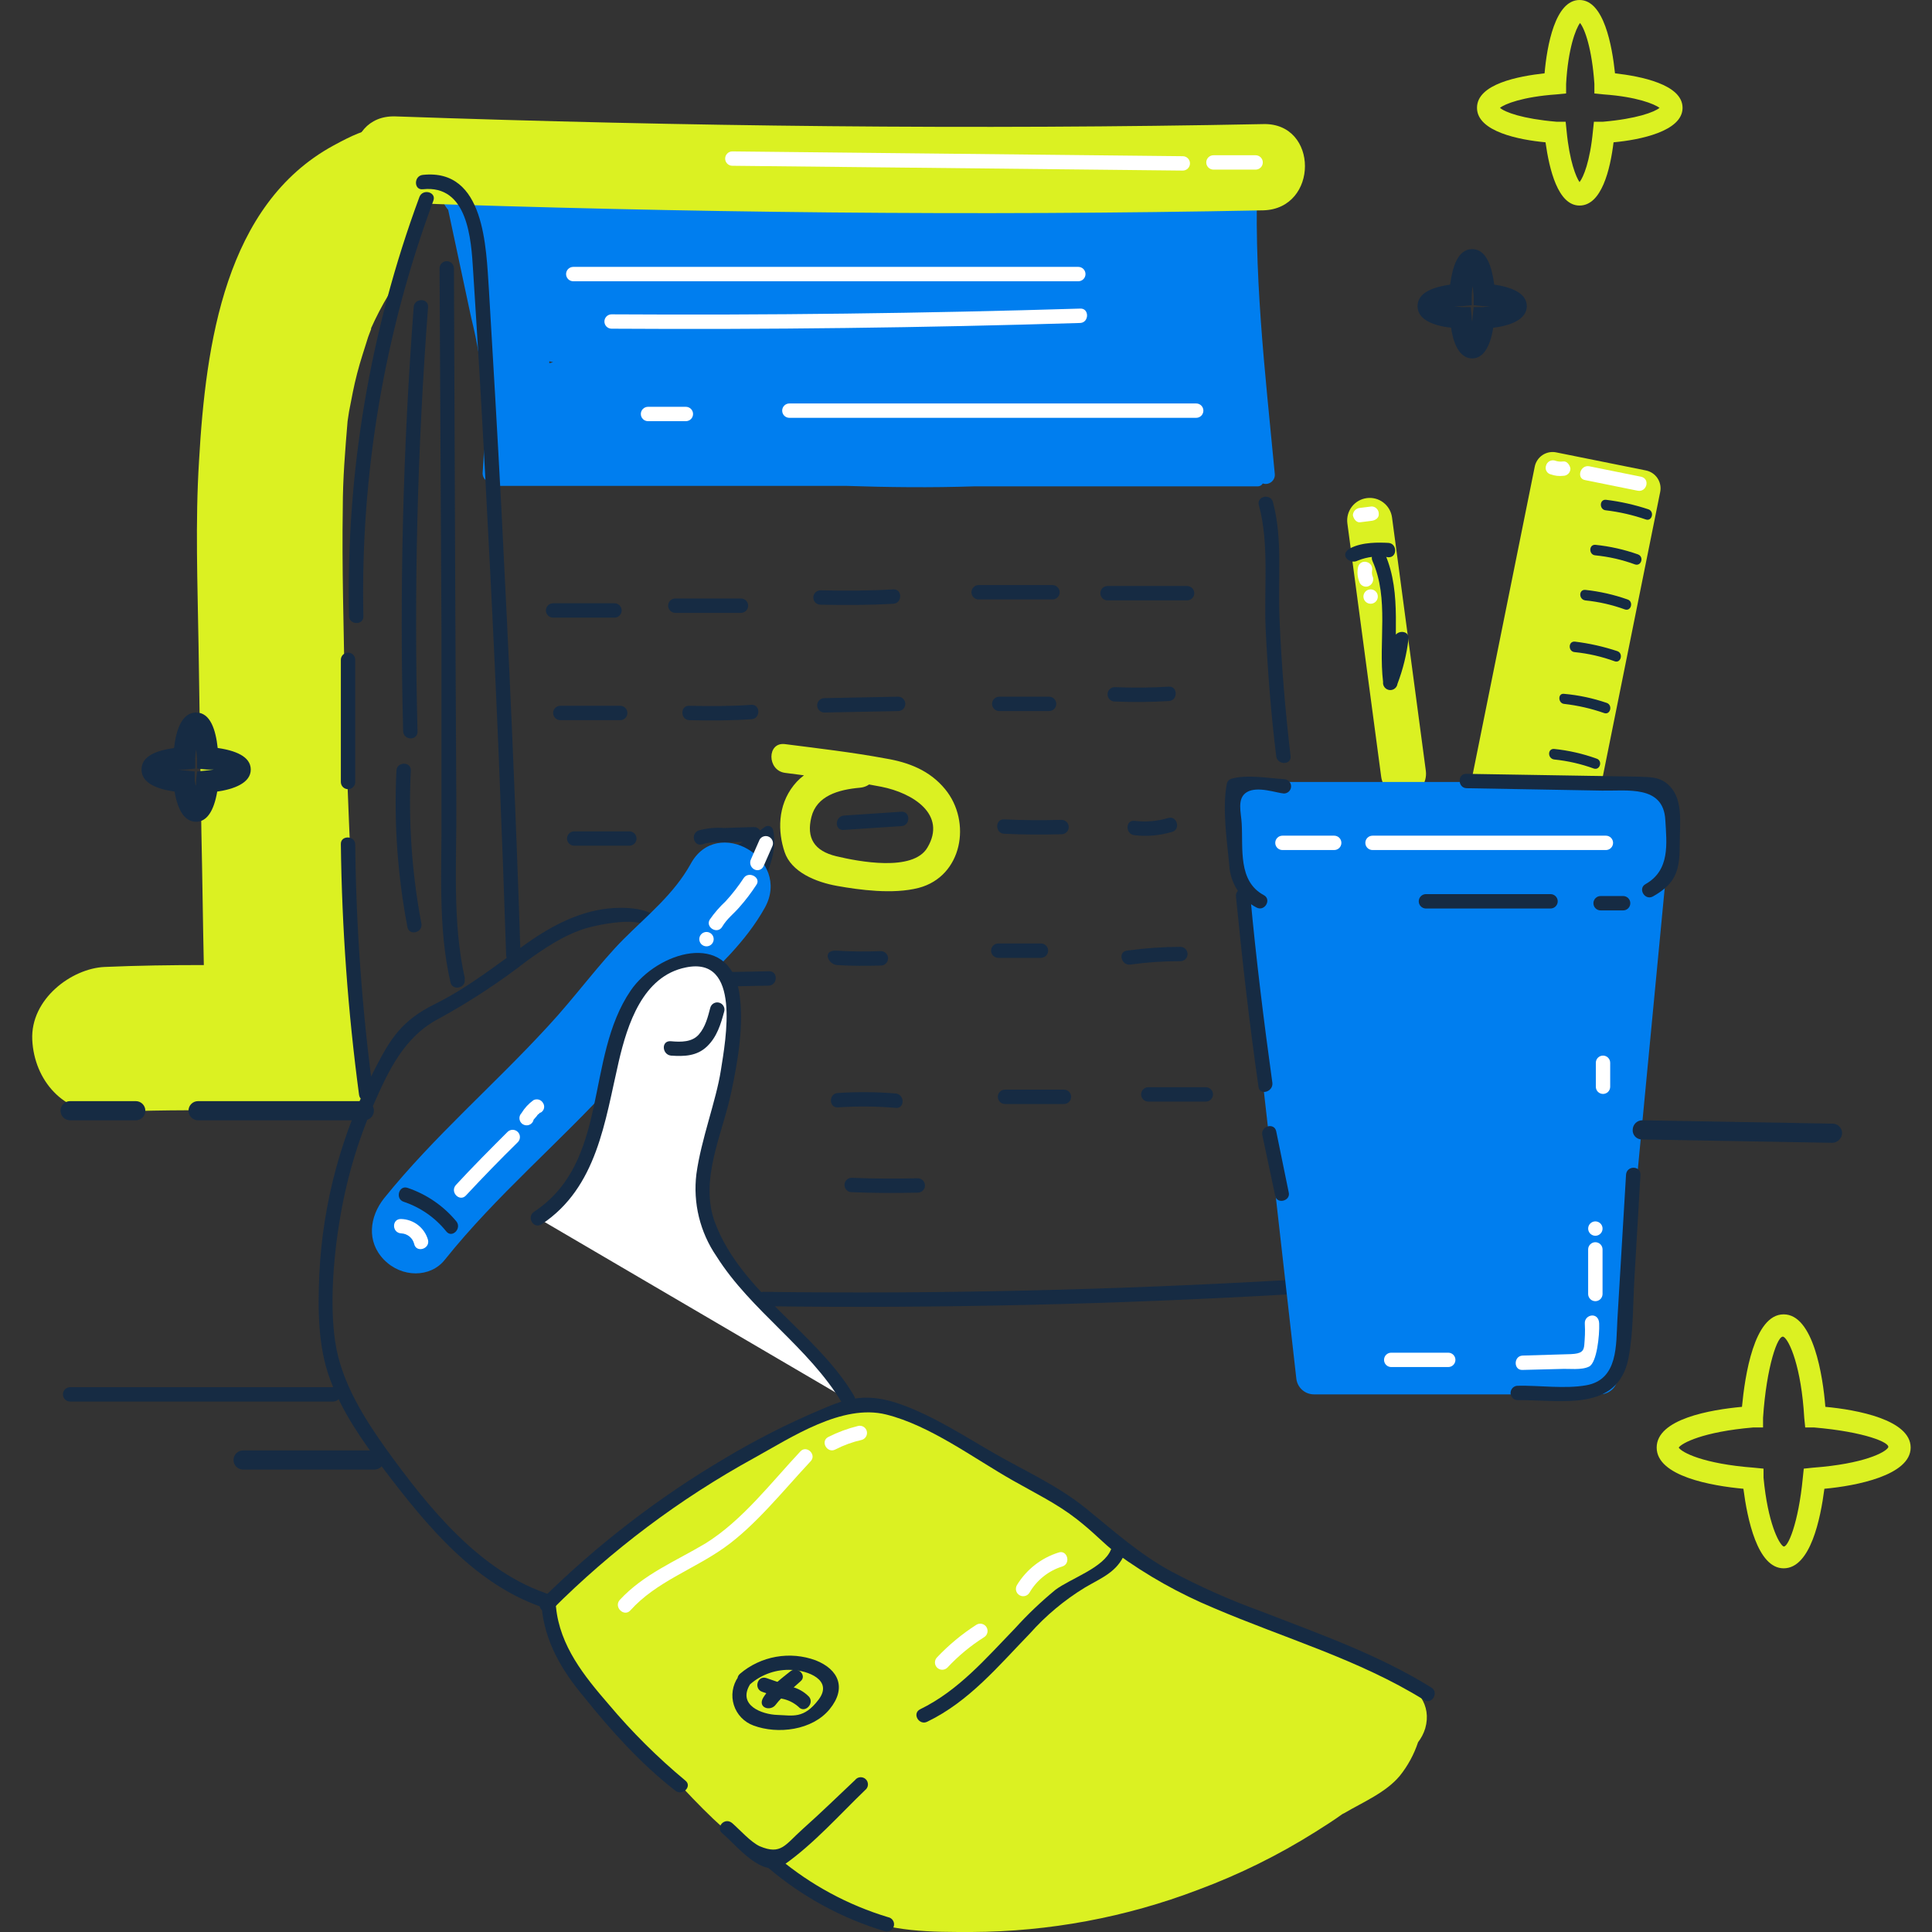 <svg width="120" height="120" viewBox="0 0 120 120" fill="none" xmlns="http://www.w3.org/2000/svg">
<rect x="0" y="0" width="120" height="120" fill="#333333" stroke="none"/>
<g clip-path="url(#clip0_222_4315)">
<path d="M26.975 8.601C23.909 7.559 23.046 7.768 20.695 9.048C13.998 12.709 12.778 21.309 12.362 28.631C12.123 32.44 12.272 36.25 12.332 40.089L12.511 51.786C12.571 54.494 12.601 57.232 12.66 59.941C10.607 59.941 8.553 59.97 6.501 60.059C4.449 60.148 1.885 62.053 2.004 64.583C2.123 67.113 3.968 69.197 6.5 69.079C9.031 68.961 12.065 68.93 14.833 68.989C15.518 69.465 20.458 69.019 21.322 68.989C23.762 68.87 22.244 67.65 22.184 65.12C22.066 57.62 21.53 50.15 21.41 42.62C21.351 38.929 21.231 35.209 21.291 31.519C21.291 29.733 21.44 27.948 21.589 26.161L21.679 25.566C21.769 25.149 21.828 24.763 21.917 24.346C22.074 23.572 22.272 22.806 22.512 22.053L22.869 20.923L23.049 20.446V20.387C23.364 19.681 23.721 18.996 24.119 18.333C24.327 17.946 24.595 17.56 24.833 17.202L24.952 17.022L25.042 16.903C25.637 16.249 25.994 12.261 26.679 11.665C28.493 10.089 29.148 9.345 26.975 8.601Z" fill="#DBF122"/>
<path d="M28.85 10.595C28.953 10.595 29.054 10.56 29.134 10.494C29.214 10.429 29.269 10.338 29.289 10.236C29.31 10.135 29.294 10.029 29.246 9.938C29.197 9.847 29.118 9.775 29.023 9.735C28.927 9.696 28.821 9.69 28.722 9.72C28.623 9.75 28.537 9.814 28.48 9.9C28.422 9.986 28.396 10.089 28.406 10.192C28.417 10.295 28.462 10.391 28.535 10.464C28.576 10.505 28.626 10.538 28.68 10.561C28.734 10.583 28.791 10.595 28.85 10.595Z" fill="#DBF122"/>
<path d="M78.137 10.327C78.145 10.236 78.131 10.144 78.096 10.06C78.061 9.976 78.006 9.901 77.936 9.843C77.865 9.784 77.782 9.743 77.693 9.724C77.603 9.705 77.511 9.707 77.423 9.732C77.37 9.664 77.302 9.61 77.225 9.573C77.147 9.537 77.062 9.52 76.976 9.524L28.314 9.464L28.044 9.524C27.934 9.502 27.82 9.508 27.713 9.54C27.605 9.573 27.508 9.632 27.428 9.711C27.349 9.79 27.29 9.888 27.258 9.996C27.225 10.103 27.219 10.217 27.241 10.327L27.421 11.131C27.327 11.458 27.316 11.804 27.389 12.136C27.462 12.469 27.616 12.779 27.838 13.037L29.267 19.735C29.645 21.25 29.903 22.793 30.041 24.349C30.124 26.004 30.105 27.663 29.981 29.315C29.968 29.409 29.978 29.504 30.01 29.592C30.043 29.681 30.097 29.76 30.168 29.822C30.239 29.884 30.325 29.927 30.417 29.948C30.509 29.968 30.604 29.966 30.695 29.94C30.709 30.008 30.747 30.07 30.801 30.113C30.855 30.157 30.923 30.18 30.993 30.178H52.511C55.19 30.268 57.839 30.297 60.518 30.208H78.137C78.198 30.206 78.257 30.188 78.309 30.157C78.361 30.125 78.404 30.081 78.435 30.028C78.525 30.059 78.621 30.066 78.714 30.05C78.808 30.033 78.895 29.994 78.97 29.934C79.044 29.875 79.102 29.798 79.138 29.71C79.175 29.623 79.189 29.527 79.179 29.433C78.584 23.125 77.809 16.756 78.137 10.327ZM34.118 22.559V22.44L34.356 22.5L34.118 22.559Z" fill="#007EEF"/>
<path d="M24.564 12.588C42.511 13.213 60.517 13.421 78.464 13.064C81.916 12.974 81.916 7.617 78.464 7.707C60.517 8.064 42.511 7.856 24.564 7.23C21.111 7.114 21.111 12.47 24.564 12.588Z" fill="#DBF122"/>
<path d="M86.459 32.125C86.407 31.761 86.212 31.431 85.918 31.209C85.625 30.987 85.255 30.889 84.89 30.938C84.524 30.987 84.193 31.178 83.968 31.469C83.742 31.761 83.641 32.13 83.686 32.495L85.788 48.246C85.812 48.428 85.872 48.603 85.964 48.762C86.056 48.921 86.179 49.06 86.325 49.172C86.471 49.284 86.637 49.365 86.814 49.413C86.992 49.46 87.177 49.472 87.359 49.447C87.541 49.423 87.717 49.363 87.876 49.271C88.035 49.179 88.174 49.056 88.285 48.91C88.397 48.764 88.479 48.598 88.526 48.42C88.573 48.243 88.585 48.058 88.561 47.876L86.459 32.125Z" fill="#DBF122"/>
<path d="M26.26 11.755C29.058 11.458 29.267 14.851 29.386 16.815C29.505 18.78 29.655 20.951 29.772 23.006C30.011 27.052 30.219 31.071 30.427 35.118C30.844 43.184 31.171 51.279 31.439 59.345C31.469 59.91 32.362 59.91 32.332 59.345C32.035 50.089 31.618 40.833 31.141 31.577C30.904 27.053 30.637 22.529 30.368 18.006C30.188 15.387 30.13 10.446 26.26 10.863C25.695 10.924 25.695 11.815 26.26 11.755Z" fill="#162B43"/>
<path d="M102.233 29.221L96.658 28.098C96.512 28.068 96.362 28.068 96.217 28.096C96.071 28.125 95.932 28.182 95.809 28.264C95.685 28.346 95.579 28.452 95.496 28.575C95.413 28.698 95.355 28.837 95.326 28.982L91.167 49.609C91.108 49.903 91.167 50.208 91.333 50.458C91.499 50.708 91.758 50.882 92.052 50.941L97.626 52.065C97.772 52.095 97.922 52.095 98.068 52.066C98.213 52.038 98.352 51.981 98.476 51.899C98.599 51.816 98.706 51.711 98.788 51.587C98.871 51.464 98.929 51.326 98.958 51.18L103.118 30.553C103.177 30.259 103.117 29.954 102.951 29.704C102.785 29.454 102.527 29.281 102.233 29.221Z" fill="#DBF122"/>
<path d="M26.052 12.232C22.971 20.56 21.486 29.395 21.677 38.273C21.706 38.839 22.599 38.839 22.57 38.273C22.384 29.475 23.858 20.721 26.915 12.469C27.124 11.934 26.261 11.696 26.052 12.232Z" fill="#162B43"/>
<path d="M21.171 40.982V48.571C21.171 48.689 21.218 48.803 21.302 48.887C21.386 48.97 21.499 49.017 21.618 49.017C21.736 49.017 21.85 48.97 21.933 48.887C22.017 48.803 22.064 48.689 22.064 48.571V40.982C22.064 40.863 22.017 40.75 21.933 40.666C21.85 40.582 21.736 40.535 21.618 40.535C21.499 40.535 21.386 40.582 21.302 40.666C21.218 40.75 21.171 40.863 21.171 40.982Z" fill="#162B43"/>
<path d="M21.171 52.441C21.235 57.647 21.612 62.845 22.302 68.006C22.392 68.602 23.255 68.334 23.165 67.768C22.485 62.686 22.117 57.566 22.064 52.438C22.035 51.876 21.141 51.876 21.171 52.441Z" fill="#162B43"/>
<path d="M25.695 19.077C25.03 27.84 24.812 36.631 25.04 45.416C25.07 46.012 25.963 46.012 25.933 45.416C25.705 36.631 25.923 27.84 26.588 19.077C26.618 18.482 25.725 18.511 25.695 19.077Z" fill="#162B43"/>
<path d="M24.624 47.858C24.464 51.117 24.694 54.384 25.308 57.589C25.427 58.154 26.29 57.916 26.171 57.351C25.58 54.223 25.36 51.036 25.516 47.857C25.546 47.294 24.653 47.294 24.624 47.858Z" fill="#162B43"/>
<path d="M28.88 60.804C28.076 57.262 28.374 53.482 28.344 49.879L28.285 38.721L28.195 16.667C28.195 16.549 28.148 16.435 28.064 16.352C27.98 16.268 27.867 16.221 27.748 16.221C27.63 16.221 27.516 16.268 27.433 16.352C27.349 16.435 27.302 16.549 27.302 16.667C27.342 24.207 27.382 31.756 27.421 39.316V50.476C27.451 53.988 27.183 57.589 27.986 61.041C28.135 61.577 28.998 61.339 28.85 60.803L28.88 60.804Z" fill="#162B43"/>
<path d="M47.422 81.131C58.346 81.279 69.297 81.012 80.191 80.387C80.756 80.357 80.756 79.464 80.191 79.494C69.297 80.119 58.345 80.387 47.422 80.238C47.303 80.238 47.19 80.285 47.106 80.369C47.022 80.452 46.975 80.566 46.975 80.684C46.975 80.803 47.022 80.916 47.106 81C47.19 81.084 47.303 81.131 47.422 81.131Z" fill="#162B43"/>
<path d="M78.196 31.399C78.851 33.809 78.494 36.608 78.613 39.077C78.732 41.547 78.94 44.345 79.268 46.964C79.327 47.53 80.22 47.53 80.16 46.964C79.833 44.167 79.595 41.34 79.476 38.513C79.357 35.686 79.684 33.513 79.059 31.162C78.881 30.625 78.018 30.833 78.196 31.399Z" fill="#162B43"/>
<path d="M34.356 38.362H38.166C38.284 38.362 38.397 38.316 38.481 38.232C38.565 38.148 38.612 38.035 38.612 37.916C38.612 37.798 38.565 37.684 38.481 37.6C38.397 37.517 38.284 37.47 38.166 37.47H34.356C34.237 37.47 34.124 37.517 34.04 37.6C33.956 37.684 33.909 37.798 33.909 37.916C33.909 38.035 33.956 38.148 34.04 38.232C34.124 38.316 34.237 38.362 34.356 38.362Z" fill="#162B43"/>
<path d="M41.945 38.066H46.023C46.141 38.066 46.255 38.019 46.339 37.935C46.422 37.851 46.469 37.738 46.469 37.619C46.469 37.501 46.422 37.387 46.339 37.304C46.255 37.22 46.141 37.173 46.023 37.173H41.945C41.827 37.173 41.714 37.22 41.63 37.304C41.546 37.387 41.499 37.501 41.499 37.619C41.499 37.738 41.546 37.851 41.63 37.935C41.714 38.019 41.827 38.066 41.945 38.066Z" fill="#162B43"/>
<path d="M50.964 37.559C52.481 37.589 53.97 37.589 55.487 37.5C56.053 37.47 56.053 36.577 55.487 36.607C53.97 36.697 52.481 36.697 50.964 36.666C50.845 36.666 50.732 36.714 50.648 36.797C50.564 36.881 50.517 36.995 50.517 37.113C50.517 37.231 50.564 37.345 50.648 37.429C50.732 37.512 50.845 37.559 50.964 37.559Z" fill="#162B43"/>
<path d="M60.785 37.233H65.371C65.489 37.233 65.603 37.186 65.686 37.102C65.77 37.018 65.817 36.905 65.817 36.786C65.817 36.668 65.77 36.554 65.686 36.471C65.603 36.387 65.489 36.34 65.371 36.34H60.785C60.667 36.34 60.553 36.387 60.469 36.471C60.386 36.554 60.339 36.668 60.339 36.786C60.339 36.905 60.386 37.018 60.469 37.102C60.553 37.186 60.667 37.233 60.785 37.233Z" fill="#162B43"/>
<path d="M68.791 37.291H73.732C73.85 37.291 73.964 37.244 74.048 37.16C74.132 37.077 74.179 36.963 74.179 36.845C74.179 36.727 74.132 36.613 74.048 36.529C73.964 36.446 73.85 36.398 73.732 36.398H68.791C68.673 36.398 68.559 36.446 68.476 36.529C68.392 36.613 68.345 36.727 68.345 36.845C68.345 36.963 68.392 37.077 68.476 37.16C68.559 37.244 68.673 37.291 68.791 37.291Z" fill="#162B43"/>
<path d="M34.802 44.731H38.523C38.641 44.731 38.755 44.684 38.839 44.6C38.922 44.516 38.969 44.403 38.969 44.284C38.969 44.166 38.922 44.052 38.839 43.969C38.755 43.885 38.641 43.838 38.523 43.838H34.802C34.684 43.838 34.57 43.885 34.487 43.969C34.403 44.052 34.356 44.166 34.356 44.284C34.356 44.403 34.403 44.516 34.487 44.6C34.57 44.684 34.684 44.731 34.802 44.731Z" fill="#162B43"/>
<path d="M42.809 44.731C44.118 44.76 45.398 44.76 46.678 44.671C47.243 44.641 47.243 43.748 46.678 43.778C45.398 43.868 44.118 43.868 42.809 43.838C42.243 43.809 42.243 44.702 42.809 44.731Z" fill="#162B43"/>
<path d="M51.202 44.256L55.785 44.166C55.903 44.166 56.017 44.119 56.101 44.035C56.184 43.952 56.231 43.838 56.231 43.72C56.231 43.602 56.184 43.488 56.101 43.404C56.017 43.321 55.903 43.273 55.785 43.273L51.202 43.363C51.083 43.363 50.97 43.41 50.886 43.494C50.802 43.578 50.755 43.691 50.755 43.81C50.755 43.928 50.802 44.042 50.886 44.125C50.97 44.209 51.083 44.256 51.202 44.256Z" fill="#162B43"/>
<path d="M86.709 104.226L78.852 100.923C76.679 100.03 74.238 99.256 72.363 97.828C71.486 97.084 70.561 96.398 69.595 95.774L68.702 95.268C68.707 95.22 68.699 95.172 68.679 95.128C68.659 95.085 68.627 95.047 68.588 95.019C68.549 94.992 68.503 94.975 68.455 94.972C68.407 94.968 68.359 94.977 68.315 94.998C68.286 94.998 68.256 94.998 68.256 95.028C67.72 94.731 67.184 94.463 66.708 94.136C65.756 93.57 65.131 92.617 64.148 92.113C63.769 91.92 63.37 91.77 62.958 91.666C62.772 91.446 62.562 91.246 62.333 91.071C60.518 89.761 58.613 88.511 56.44 87.916C54.267 87.321 51.587 87.709 49.267 88.81C47.394 89.673 45.583 90.667 43.85 91.786C42.883 92.441 41.959 93.156 41.082 93.929C39.297 94.405 37.66 96.191 36.291 97.322C34.922 98.452 34.029 99.078 34.058 100.714C34.088 102.351 35.279 103.363 36.261 104.435L41.827 110.417C43.434 112.17 45.101 113.899 47.095 115.268C48.017 115.893 49.059 116.34 50.071 116.875C51.083 117.411 51.914 118.304 52.958 118.869C55.131 120.03 57.929 120 60.339 120C65.151 119.981 69.92 119.093 74.416 117.379C76.965 116.433 79.408 115.226 81.709 113.778C82.274 113.421 82.84 113.064 83.375 112.677L83.494 112.617C84.655 111.933 86.084 111.338 86.947 110.296C87.445 109.675 87.828 108.969 88.078 108.213C88.278 107.955 88.43 107.663 88.524 107.35C88.941 105.893 88.018 104.762 86.709 104.226ZM43.495 103.721H43.525C43.345 103.899 43.136 103.78 43.495 103.721Z" fill="#DBF122"/>
<path d="M62.065 44.166H65.16C65.279 44.166 65.392 44.119 65.476 44.035C65.56 43.952 65.607 43.838 65.607 43.72C65.607 43.602 65.56 43.488 65.476 43.404C65.392 43.321 65.279 43.273 65.16 43.273H62.065C61.947 43.273 61.833 43.321 61.749 43.404C61.666 43.488 61.619 43.602 61.619 43.72C61.619 43.838 61.666 43.952 61.749 44.035C61.833 44.119 61.947 44.166 62.065 44.166Z" fill="#162B43"/>
<path d="M69.238 43.572C70.359 43.621 71.481 43.611 72.601 43.542C73.167 43.512 73.167 42.619 72.601 42.649C71.481 42.718 70.359 42.728 69.238 42.679C69.12 42.679 69.006 42.726 68.922 42.81C68.838 42.893 68.791 43.007 68.791 43.125C68.791 43.244 68.838 43.357 68.922 43.441C69.006 43.525 69.12 43.572 69.238 43.572Z" fill="#162B43"/>
<path d="M35.665 52.529H39.089C39.208 52.529 39.321 52.483 39.405 52.399C39.489 52.315 39.536 52.202 39.536 52.083C39.536 51.965 39.489 51.851 39.405 51.767C39.321 51.684 39.208 51.637 39.089 51.637H35.665C35.547 51.637 35.434 51.684 35.35 51.767C35.266 51.851 35.219 51.965 35.219 52.083C35.219 52.202 35.266 52.315 35.35 52.399C35.434 52.483 35.547 52.529 35.665 52.529Z" fill="#162B43"/>
<path d="M43.642 52.44C44.118 52.261 44.714 52.322 45.219 52.322L46.827 52.262C46.885 52.262 46.943 52.25 46.997 52.228C47.051 52.206 47.101 52.173 47.142 52.131C47.184 52.09 47.217 52.041 47.239 51.986C47.261 51.932 47.273 51.874 47.273 51.816C47.273 51.757 47.261 51.699 47.239 51.645C47.217 51.591 47.184 51.541 47.142 51.5C47.101 51.458 47.051 51.426 46.997 51.403C46.943 51.381 46.885 51.369 46.827 51.369L44.983 51.428C44.453 51.388 43.919 51.438 43.405 51.578C42.868 51.756 43.077 52.619 43.642 52.44Z" fill="#162B43"/>
<path d="M52.422 51.547L55.994 51.31C56.559 51.279 56.559 50.387 55.994 50.417L52.422 50.655C51.827 50.714 51.827 51.609 52.422 51.547Z" fill="#162B43"/>
<path d="M62.363 51.786C63.553 51.846 64.745 51.846 65.934 51.816C66.053 51.816 66.166 51.769 66.25 51.685C66.334 51.601 66.381 51.488 66.381 51.369C66.381 51.251 66.334 51.137 66.25 51.054C66.166 50.97 66.053 50.923 65.934 50.923C64.744 50.953 63.552 50.953 62.363 50.893C61.797 50.864 61.797 51.757 62.363 51.786Z" fill="#162B43"/>
<path d="M70.458 51.875C71.248 51.969 72.048 51.898 72.809 51.666C73.345 51.518 73.107 50.654 72.571 50.803C71.887 51.01 71.168 51.072 70.458 50.983C69.893 50.922 69.893 51.815 70.458 51.875Z" fill="#162B43"/>
<path d="M70.22 59.91C71.245 59.766 72.28 59.697 73.315 59.702C73.434 59.702 73.547 59.655 73.631 59.572C73.715 59.488 73.762 59.374 73.762 59.256C73.762 59.138 73.715 59.024 73.631 58.94C73.547 58.857 73.434 58.81 73.315 58.81C72.2 58.814 71.086 58.893 69.982 59.047C69.416 59.137 69.654 60 70.22 59.91Z" fill="#162B43"/>
<path d="M62.006 59.493H64.655C64.773 59.493 64.886 59.446 64.97 59.363C65.054 59.279 65.101 59.165 65.101 59.047C65.101 58.929 65.054 58.815 64.97 58.731C64.886 58.648 64.773 58.601 64.655 58.601H62.006C61.947 58.601 61.889 58.612 61.835 58.635C61.781 58.657 61.731 58.69 61.69 58.731C61.649 58.773 61.616 58.822 61.593 58.876C61.571 58.93 61.559 58.988 61.559 59.047C61.559 59.106 61.571 59.164 61.593 59.218C61.616 59.272 61.649 59.321 61.69 59.363C61.731 59.404 61.781 59.437 61.835 59.459C61.889 59.482 61.947 59.493 62.006 59.493Z" fill="#162B43"/>
<path d="M51.975 59.941C52.898 60 53.791 60 54.714 59.971C54.832 59.971 54.946 59.924 55.029 59.84C55.113 59.756 55.16 59.643 55.16 59.524C55.16 59.406 55.113 59.292 55.029 59.209C54.946 59.125 54.832 59.078 54.714 59.078C53.791 59.108 52.898 59.108 51.975 59.048C51.052 58.988 51.41 59.881 51.975 59.941Z" fill="#162B43"/>
<path d="M44.743 61.279L47.749 61.22C48.315 61.19 48.344 60.297 47.749 60.327L44.743 60.387C44.178 60.416 44.178 61.309 44.743 61.279Z" fill="#162B43"/>
<path d="M52.037 68.782C53.236 68.702 54.44 68.712 55.638 68.811C56.203 68.871 56.203 67.978 55.638 67.919C54.44 67.819 53.236 67.809 52.037 67.889C51.469 67.916 51.469 68.809 52.037 68.782Z" fill="#162B43"/>
<path d="M52.898 74.048C54.267 74.107 55.636 74.107 57.006 74.078C57.124 74.078 57.237 74.031 57.321 73.947C57.405 73.863 57.452 73.75 57.452 73.631C57.452 73.513 57.405 73.399 57.321 73.316C57.237 73.232 57.124 73.185 57.006 73.185C55.636 73.215 54.267 73.215 52.898 73.155C52.78 73.155 52.666 73.202 52.583 73.286C52.499 73.37 52.452 73.483 52.452 73.602C52.452 73.72 52.499 73.834 52.583 73.917C52.666 74.001 52.78 74.048 52.898 74.048Z" fill="#162B43"/>
<path d="M62.422 68.572H66.083C66.201 68.572 66.315 68.525 66.398 68.441C66.482 68.357 66.529 68.243 66.529 68.125C66.529 68.007 66.482 67.893 66.398 67.809C66.315 67.726 66.201 67.679 66.083 67.679H62.422C62.363 67.679 62.305 67.69 62.251 67.713C62.197 67.735 62.148 67.768 62.106 67.809C62.065 67.851 62.032 67.9 62.01 67.954C61.987 68.008 61.976 68.067 61.976 68.125C61.976 68.184 61.987 68.242 62.01 68.296C62.032 68.35 62.065 68.399 62.106 68.441C62.148 68.482 62.197 68.515 62.251 68.537C62.305 68.56 62.363 68.572 62.422 68.572Z" fill="#162B43"/>
<path d="M71.323 68.422H74.895C75.014 68.422 75.127 68.375 75.211 68.291C75.295 68.208 75.342 68.094 75.342 67.976C75.342 67.857 75.295 67.744 75.211 67.66C75.127 67.576 75.014 67.529 74.895 67.529H71.323C71.205 67.529 71.091 67.576 71.008 67.66C70.924 67.744 70.877 67.857 70.877 67.976C70.877 68.094 70.924 68.208 71.008 68.291C71.091 68.375 71.205 68.422 71.323 68.422Z" fill="#162B43"/>
<path d="M53.404 47.143C51.916 47.291 50.309 47.5 49.297 48.779C48.285 50.059 48.315 51.666 48.731 52.915C49.147 54.164 50.664 54.79 52.005 55.028C53.346 55.267 55.458 55.564 57.065 55.147C59.773 54.433 60.369 51.04 58.702 49.016C57.749 47.856 56.44 47.35 55.011 47.112C52.928 46.724 50.845 46.487 48.762 46.219C47.631 46.07 47.631 47.856 48.762 48.004C50.756 48.274 52.78 48.48 54.744 48.867C56.708 49.255 58.822 50.594 57.602 52.647C56.709 54.165 53.316 53.511 51.946 53.183C50.577 52.855 50.071 52.052 50.399 50.743C50.727 49.433 52.066 49.046 53.405 48.927C54.744 48.808 54.565 47.023 53.404 47.143Z" fill="#DBF122"/>
<path d="M48.017 51.548C48.005 51.499 47.982 51.454 47.949 51.415C47.917 51.377 47.876 51.346 47.83 51.326C47.784 51.306 47.734 51.297 47.684 51.299C47.634 51.301 47.585 51.315 47.541 51.339C46.467 52.137 45.31 52.816 44.089 53.362C43.702 53.542 44.029 54.106 44.416 53.928L45.518 53.362C45.539 53.456 45.591 53.541 45.667 53.6C45.84 53.686 45.993 53.809 46.113 53.96C46.193 54.096 46.283 54.225 46.383 54.346C46.458 54.398 46.546 54.425 46.636 54.425C46.727 54.425 46.815 54.398 46.889 54.346C46.681 54.853 46.443 55.329 46.234 55.775C46.026 56.222 46.621 56.46 46.8 56.102C47.422 54.673 48.374 53.125 48.017 51.548Z" fill="#162B43"/>
<path d="M99.358 86.607H81.618C81.346 86.609 81.082 86.509 80.879 86.328C80.675 86.146 80.546 85.896 80.517 85.625L76.471 49.822C76.454 49.666 76.47 49.508 76.518 49.359C76.565 49.21 76.643 49.072 76.747 48.955C76.85 48.837 76.977 48.742 77.119 48.676C77.261 48.61 77.416 48.575 77.572 48.571H102.811C102.966 48.57 103.12 48.602 103.262 48.665C103.404 48.727 103.531 48.819 103.635 48.934C103.739 49.05 103.818 49.186 103.865 49.333C103.913 49.481 103.929 49.637 103.912 49.791L100.489 85.595C100.459 85.874 100.327 86.132 100.118 86.319C99.909 86.506 99.638 86.609 99.358 86.607V86.607Z" fill="#007EEF"/>
<path d="M85.25 52.798H99.745C99.863 52.798 99.977 52.751 100.06 52.667C100.144 52.584 100.191 52.47 100.191 52.352C100.191 52.233 100.144 52.12 100.06 52.036C99.977 51.952 99.863 51.905 99.745 51.905H85.25C85.132 51.905 85.018 51.952 84.934 52.036C84.851 52.12 84.804 52.233 84.804 52.352C84.804 52.47 84.851 52.584 84.934 52.667C85.018 52.751 85.132 52.798 85.25 52.798Z" fill="white"/>
<path d="M79.655 52.798H82.869C82.987 52.798 83.101 52.751 83.185 52.667C83.269 52.584 83.316 52.47 83.316 52.352C83.316 52.233 83.269 52.12 83.185 52.036C83.101 51.952 82.987 51.905 82.869 51.905H79.655C79.536 51.905 79.423 51.952 79.339 52.036C79.255 52.12 79.208 52.233 79.208 52.352C79.208 52.47 79.255 52.584 79.339 52.667C79.423 52.751 79.536 52.798 79.655 52.798Z" fill="white"/>
<path d="M78.494 55.596C76.887 54.733 77.214 52.709 77.125 51.161C77.095 50.477 76.798 49.584 77.452 49.197C78.107 48.81 79.298 49.256 79.745 49.286C79.864 49.286 79.977 49.239 80.061 49.156C80.145 49.072 80.192 48.959 80.192 48.84C80.192 48.722 80.145 48.608 80.061 48.525C79.977 48.441 79.864 48.394 79.745 48.394C78.763 48.334 77.483 48.096 76.501 48.364C76.43 48.383 76.364 48.42 76.312 48.472C76.26 48.525 76.222 48.59 76.204 48.662C75.905 50.179 76.204 52.174 76.352 53.721C76.379 54.272 76.549 54.807 76.847 55.272C77.144 55.737 77.559 56.115 78.049 56.37C78.554 56.637 79 55.864 78.494 55.596Z" fill="#162B43"/>
<path d="M76.768 55.684C77.155 59.613 77.601 63.571 78.167 67.5C78.226 68.065 79.089 67.827 79.03 67.262C78.494 63.393 78.018 59.553 77.661 55.684C77.601 55.119 76.708 55.089 76.768 55.684Z" fill="#162B43"/>
<path d="M78.405 70.506L79.208 74.285C79.328 74.821 80.191 74.583 80.042 74.047L79.268 70.268C79.149 69.702 78.286 69.94 78.405 70.506Z" fill="#162B43"/>
<path d="M100.995 72.977L100.459 81.965C100.369 83.542 100.519 85.685 98.526 86.042C97.187 86.28 95.609 86.042 94.27 86.072C94.152 86.072 94.038 86.119 93.954 86.203C93.871 86.287 93.824 86.4 93.824 86.518C93.824 86.637 93.871 86.75 93.954 86.834C94.038 86.918 94.152 86.965 94.27 86.965C96.949 86.935 100.461 87.739 101.145 84.375C101.473 82.679 101.415 80.864 101.532 79.137L101.892 72.978C101.917 72.381 101.024 72.381 100.995 72.977Z" fill="#162B43"/>
<path d="M88.554 56.429H96.292C96.352 56.431 96.412 56.42 96.467 56.399C96.523 56.377 96.574 56.345 96.617 56.303C96.66 56.261 96.694 56.211 96.718 56.156C96.741 56.101 96.753 56.042 96.753 55.982C96.753 55.922 96.741 55.863 96.718 55.808C96.694 55.753 96.66 55.703 96.617 55.661C96.574 55.619 96.523 55.587 96.467 55.565C96.412 55.544 96.352 55.533 96.292 55.535H88.554C88.438 55.539 88.328 55.588 88.247 55.671C88.166 55.755 88.121 55.866 88.121 55.982C88.121 56.098 88.166 56.21 88.247 56.293C88.328 56.376 88.438 56.425 88.554 56.429Z" fill="#162B43"/>
<path d="M99.417 56.547H100.815C100.874 56.547 100.932 56.536 100.986 56.513C101.04 56.491 101.089 56.458 101.131 56.416C101.172 56.375 101.205 56.326 101.227 56.272C101.25 56.217 101.261 56.159 101.261 56.101C101.261 56.042 101.25 55.984 101.227 55.93C101.205 55.876 101.172 55.827 101.131 55.785C101.089 55.744 101.04 55.711 100.986 55.688C100.932 55.666 100.874 55.654 100.815 55.654H99.416C99.358 55.654 99.3 55.666 99.246 55.688C99.191 55.711 99.142 55.744 99.101 55.785C99.059 55.827 99.026 55.876 99.004 55.93C98.981 55.984 98.97 56.042 98.97 56.101C98.97 56.159 98.981 56.217 99.004 56.272C99.026 56.326 99.059 56.375 99.101 56.416C99.142 56.458 99.191 56.491 99.246 56.513C99.3 56.536 99.358 56.547 99.416 56.547H99.417Z" fill="#162B43"/>
<path d="M91.084 48.957L99.506 49.106C101.054 49.135 103.316 48.748 103.435 50.921C103.525 52.409 103.733 54.046 102.215 54.909C101.709 55.179 102.155 55.951 102.661 55.683C104.03 54.909 104.328 54.135 104.328 52.588C104.328 51.04 104.598 49.523 103.525 48.659C103.018 48.243 102.423 48.272 101.828 48.243L98.346 48.183L91.084 48.064C90.52 48.036 90.52 48.929 91.084 48.957Z" fill="#162B43"/>
<path d="M45.487 10.297L73.464 10.595C73.583 10.595 73.696 10.548 73.78 10.464C73.864 10.38 73.911 10.267 73.911 10.148C73.911 10.03 73.864 9.916 73.78 9.833C73.696 9.749 73.583 9.702 73.464 9.702L45.487 9.404C45.369 9.404 45.255 9.451 45.172 9.535C45.088 9.619 45.041 9.732 45.041 9.851C45.041 9.969 45.088 10.083 45.172 10.166C45.255 10.25 45.369 10.297 45.487 10.297Z" fill="white"/>
<path d="M75.37 10.535H77.989C78.107 10.535 78.221 10.488 78.304 10.405C78.388 10.321 78.435 10.207 78.435 10.089C78.435 9.971 78.388 9.857 78.304 9.773C78.221 9.69 78.107 9.643 77.989 9.643H75.37C75.251 9.643 75.138 9.69 75.054 9.773C74.97 9.857 74.923 9.971 74.923 10.089C74.923 10.207 74.97 10.321 75.054 10.405C75.138 10.488 75.251 10.535 75.37 10.535Z" fill="white"/>
<path d="M35.606 17.47H66.976C67.094 17.47 67.208 17.423 67.292 17.339C67.376 17.256 67.422 17.142 67.422 17.024C67.422 16.905 67.376 16.792 67.292 16.708C67.208 16.624 67.094 16.577 66.976 16.577H35.606C35.488 16.577 35.374 16.624 35.29 16.708C35.207 16.792 35.16 16.905 35.16 17.024C35.16 17.142 35.207 17.256 35.29 17.339C35.374 17.423 35.488 17.47 35.606 17.47Z" fill="white"/>
<path d="M37.987 20.416C47.69 20.477 57.392 20.358 67.095 20.06C67.66 20.03 67.66 19.137 67.095 19.167C57.392 19.464 47.689 19.583 37.987 19.524C37.869 19.524 37.755 19.571 37.671 19.654C37.588 19.738 37.541 19.852 37.541 19.97C37.541 20.088 37.588 20.202 37.671 20.286C37.755 20.369 37.869 20.416 37.987 20.416Z" fill="white"/>
<path d="M49.029 25.952H74.298C74.416 25.952 74.53 25.905 74.614 25.822C74.697 25.738 74.744 25.624 74.744 25.506C74.744 25.388 74.697 25.274 74.614 25.19C74.53 25.107 74.416 25.06 74.298 25.06H49.029C48.91 25.06 48.797 25.107 48.713 25.19C48.63 25.274 48.583 25.388 48.583 25.506C48.583 25.624 48.63 25.738 48.713 25.822C48.797 25.905 48.91 25.952 49.029 25.952Z" fill="white"/>
<path d="M40.249 26.16H42.6C42.719 26.16 42.832 26.113 42.916 26.03C43 25.946 43.047 25.832 43.047 25.714C43.047 25.596 43 25.482 42.916 25.398C42.832 25.315 42.719 25.268 42.6 25.268H40.249C40.131 25.268 40.017 25.315 39.934 25.398C39.85 25.482 39.803 25.596 39.803 25.714C39.803 25.832 39.85 25.946 39.934 26.03C40.017 26.113 40.131 26.16 40.249 26.16Z" fill="white"/>
<path d="M41.261 57.887C41.142 56.458 39.267 56.339 38.136 56.398C36.142 56.517 34.356 57.44 32.749 58.571C31.141 59.702 29.148 61.309 27.034 62.351C24.921 63.393 24.236 64.554 23.314 66.339C21.233 70.311 20.045 74.688 19.832 79.167C19.742 81.339 19.742 83.662 20.516 85.714C21.291 87.766 22.511 89.494 23.79 91.19C26.499 94.762 29.594 98.571 34.029 99.94C34.594 100.12 34.832 99.255 34.267 99.077C29.832 97.708 26.558 93.571 23.939 89.94C22.629 88.095 21.35 86.041 20.903 83.809C20.457 81.577 20.665 78.422 21.083 75.892C21.476 73.415 22.175 70.997 23.165 68.692C24.118 66.519 25.098 64.376 27.301 63.246C29.219 62.192 31.05 60.988 32.778 59.644C33.819 58.9 34.92 58.156 36.141 57.739C36.766 57.502 40.248 56.698 40.367 57.889C40.398 58.452 41.292 58.452 41.261 57.887Z" fill="#162B43"/>
<path d="M33.642 99.822C33.85 101.994 34.892 103.75 36.261 105.387C37.957 107.5 39.802 109.554 41.946 111.221C42.392 111.578 43.017 110.951 42.57 110.596C40.845 109.163 39.252 107.579 37.809 105.863C36.291 104.11 34.773 102.233 34.535 99.822C34.475 99.256 33.582 99.256 33.642 99.822Z" fill="#162B43"/>
<path d="M42.898 53.661C41.856 55.535 40.219 56.845 38.731 58.333C37.243 59.822 35.666 61.994 34.029 63.75C30.695 67.381 26.945 70.595 23.85 74.434C22.957 75.565 22.748 77.113 23.85 78.244C24.951 79.374 26.737 79.375 27.63 78.244C30.844 74.226 34.773 70.953 38.195 67.173C39.772 65.417 41.142 63.452 42.838 61.786C44.534 60.119 46.32 58.512 47.511 56.369C49.178 53.333 44.535 50.625 42.898 53.661Z" fill="#007EEF"/>
<path d="M34.267 100C37.985 96.276 42.214 93.1 46.826 90.566C49.148 89.286 52.303 87.173 55.041 87.858C57.779 88.542 60.458 90.566 62.928 91.965C64.238 92.709 65.637 93.393 66.827 94.316C68.018 95.239 68.464 95.804 69.357 96.489C71.23 97.853 73.258 98.992 75.399 99.881C79.774 101.756 84.387 103.065 88.465 105.596C88.941 105.893 89.387 105.119 88.911 104.821C85.608 102.768 81.947 101.488 78.346 100.089C76.414 99.391 74.534 98.556 72.721 97.589C70.757 96.518 69.179 95.09 67.453 93.69C65.727 92.291 63.733 91.398 61.858 90.328C59.983 89.258 58.048 87.977 55.965 87.232C53.882 86.488 52.661 86.816 50.965 87.56C48.923 88.424 46.944 89.428 45.042 90.566C40.895 93.012 37.066 95.961 33.643 99.345C33.558 99.429 33.51 99.542 33.508 99.661C33.507 99.779 33.551 99.894 33.633 99.98C33.715 100.066 33.828 100.116 33.946 100.12C34.065 100.124 34.18 100.081 34.268 100H34.267Z" fill="#162B43"/>
<path d="M53.106 110.565C52.035 111.577 50.963 112.619 49.862 113.601C48.761 114.583 48.523 115.238 47.184 114.672C46.618 114.405 45.963 113.661 45.487 113.244C45.011 112.827 44.416 113.514 44.862 113.869C45.814 114.672 47.392 116.756 48.731 115.802C50.547 114.522 52.154 112.707 53.731 111.189C53.782 111.151 53.825 111.102 53.855 111.046C53.886 110.99 53.904 110.928 53.909 110.864C53.913 110.8 53.904 110.736 53.882 110.676C53.86 110.616 53.825 110.561 53.779 110.516C53.734 110.471 53.68 110.436 53.62 110.414C53.56 110.392 53.496 110.382 53.432 110.387C53.368 110.391 53.306 110.409 53.25 110.44C53.194 110.471 53.145 110.514 53.106 110.565Z" fill="#162B43"/>
<path d="M47.749 116.042C49.847 117.82 52.289 119.148 54.922 119.942C54.98 119.964 55.043 119.974 55.105 119.971C55.168 119.968 55.229 119.951 55.285 119.923C55.341 119.895 55.39 119.855 55.43 119.807C55.47 119.758 55.499 119.702 55.516 119.642C55.532 119.581 55.536 119.518 55.527 119.456C55.518 119.394 55.496 119.335 55.462 119.282C55.429 119.229 55.385 119.183 55.333 119.149C55.281 119.114 55.222 119.09 55.16 119.079C52.675 118.328 50.367 117.083 48.374 115.418C47.958 115.03 47.303 115.655 47.749 116.042Z" fill="#162B43"/>
<path d="M33.404 75.655C35.13 74.613 36.201 72.768 36.826 70.863C37.451 68.958 37.689 66.934 38.196 65C38.553 63.69 39.029 62.381 39.862 61.339C40.696 60.298 42.005 59.524 43.344 59.583C43.719 59.581 44.087 59.674 44.416 59.853C45.368 60.389 45.547 61.728 45.517 62.859C45.489 65.011 45.189 67.151 44.624 69.228C44.089 71.192 43.344 73.184 43.731 75.15C43.906 75.952 44.218 76.718 44.654 77.413C46.737 80.984 50.636 83.305 52.66 86.936L33.404 75.655Z" fill="white"/>
<path d="M33.642 76.041C37.094 73.749 37.57 69.643 38.434 65.922C38.969 63.63 39.922 60.625 42.6 60.089C46.053 59.375 45.071 64.585 44.773 66.488C44.475 68.391 43.553 70.744 43.255 72.916C43.033 74.718 43.478 76.539 44.505 78.035C46.648 81.428 50.22 83.66 52.303 87.143C52.573 87.648 53.345 87.202 53.047 86.696C50.726 82.768 46.053 80.297 44.415 75.952C43.405 73.273 44.892 70.416 45.428 67.797C45.845 65.833 46.232 63.572 45.904 61.577C45.22 57.738 40.815 59.137 39.178 61.517C36.291 65.743 37.898 72.143 33.166 75.268C32.689 75.595 33.136 76.369 33.642 76.041Z" fill="#162B43"/>
<path d="M99.745 31.697C100.586 31.797 101.414 31.986 102.215 32.262C102.602 32.411 102.781 31.786 102.395 31.637C101.534 31.351 100.647 31.152 99.746 31.042C99.328 31.012 99.328 31.667 99.745 31.697Z" fill="#162B43"/>
<path d="M96.53 47.173C97.374 47.258 98.204 47.448 99.001 47.738C99.388 47.857 99.566 47.232 99.15 47.113C98.304 46.81 97.424 46.61 96.53 46.518C96.114 46.488 96.114 47.113 96.53 47.173Z" fill="#162B43"/>
<path d="M97.155 43.721C97.997 43.817 98.826 44.007 99.626 44.286C100.013 44.435 100.191 43.81 99.805 43.661C98.948 43.367 98.059 43.177 97.156 43.096C96.739 43.036 96.769 43.691 97.155 43.721Z" fill="#162B43"/>
<path d="M97.81 40.505C98.655 40.59 99.485 40.781 100.283 41.071C100.669 41.219 100.848 40.595 100.463 40.446C99.602 40.16 98.714 39.96 97.814 39.851C97.393 39.821 97.393 40.476 97.81 40.505Z" fill="#162B43"/>
<path d="M98.465 37.292C99.309 37.377 100.14 37.567 100.937 37.857C101.324 37.976 101.473 37.351 101.086 37.232C100.238 36.933 99.359 36.734 98.465 36.639C98.048 36.607 98.048 37.232 98.465 37.292Z" fill="#162B43"/>
<path d="M99.09 34.494C99.934 34.577 100.764 34.767 101.56 35.06C101.947 35.179 102.126 34.584 101.74 34.435C100.884 34.132 99.995 33.932 99.091 33.84C98.673 33.81 98.673 34.465 99.09 34.494Z" fill="#162B43"/>
<path d="M84.328 34.821C84.931 34.575 85.591 34.503 86.232 34.613C86.798 34.642 86.798 33.75 86.232 33.72C85.667 33.69 84.625 33.66 83.881 34.047C83.137 34.434 83.821 35.089 84.328 34.821Z" fill="#162B43"/>
<path d="M86.589 39.673C86.473 40.549 86.253 41.408 85.934 42.232L86.798 42.352C86.47 39.673 87.125 36.935 86.024 34.405C85.786 33.869 85.012 34.315 85.25 34.852C86.291 37.202 85.609 39.852 85.905 42.352C85.897 42.41 85.901 42.47 85.916 42.527C85.932 42.584 85.958 42.638 85.995 42.685C86.031 42.731 86.075 42.771 86.126 42.801C86.191 42.838 86.263 42.86 86.337 42.863C86.412 42.865 86.486 42.85 86.553 42.817C86.619 42.784 86.677 42.735 86.72 42.675C86.764 42.614 86.791 42.544 86.801 42.47C87.144 41.57 87.374 40.63 87.485 39.673C87.542 39.108 86.649 39.108 86.589 39.673Z" fill="#162B43"/>
<path d="M25.07 74.643C26.112 74.99 27.032 75.63 27.719 76.486C28.076 76.932 28.701 76.306 28.344 75.861C27.546 74.897 26.494 74.176 25.308 73.778C24.773 73.601 24.534 74.464 25.07 74.643Z" fill="#162B43"/>
<path d="M24.921 76.607C25.108 76.615 25.288 76.683 25.433 76.801C25.578 76.919 25.68 77.081 25.725 77.262C25.844 77.828 26.707 77.59 26.588 77.024C26.486 76.656 26.27 76.331 25.97 76.095C25.67 75.859 25.302 75.726 24.921 75.715C24.326 75.685 24.326 76.578 24.921 76.607Z" fill="white"/>
<path d="M28.939 74.256C29.991 73.125 31.062 72.024 32.153 70.953C32.197 70.912 32.231 70.863 32.255 70.808C32.291 70.727 32.302 70.636 32.287 70.548C32.271 70.46 32.23 70.378 32.168 70.314C32.128 70.271 32.079 70.237 32.025 70.213C31.971 70.189 31.913 70.175 31.854 70.174C31.734 70.171 31.617 70.216 31.53 70.299C30.429 71.4 29.358 72.472 28.316 73.603C27.927 74.048 28.552 74.672 28.939 74.256Z" fill="white"/>
<path d="M33.136 69.554L33.344 69.315C33.378 69.252 33.43 69.2 33.493 69.167C33.493 69.137 33.523 69.137 33.553 69.107H33.582C33.633 69.08 33.677 69.042 33.712 68.996C33.748 68.951 33.773 68.898 33.787 68.843C33.801 68.787 33.804 68.728 33.794 68.671C33.784 68.614 33.763 68.56 33.731 68.512C33.675 68.41 33.581 68.335 33.47 68.301C33.359 68.268 33.239 68.279 33.136 68.332C32.836 68.548 32.583 68.821 32.391 69.137C32.344 69.185 32.308 69.243 32.286 69.307C32.254 69.404 32.255 69.509 32.29 69.604C32.325 69.7 32.392 69.781 32.479 69.833C32.537 69.868 32.602 69.889 32.67 69.895C32.771 69.904 32.873 69.878 32.958 69.822C33.042 69.765 33.105 69.681 33.135 69.583L33.136 69.554Z" fill="white"/>
<path d="M47.184 52.143L46.648 53.362C46.593 53.47 46.581 53.594 46.615 53.71C46.648 53.826 46.724 53.925 46.828 53.987C46.878 54.018 46.934 54.038 46.992 54.046C47.05 54.054 47.109 54.049 47.165 54.032C47.222 54.015 47.274 53.986 47.318 53.948C47.363 53.909 47.398 53.861 47.423 53.808L47.959 52.587C48.013 52.485 48.026 52.365 47.994 52.254C47.962 52.142 47.888 52.047 47.788 51.989C47.688 51.931 47.568 51.915 47.456 51.943C47.343 51.971 47.246 52.042 47.185 52.141L47.184 52.143Z" fill="white"/>
<path d="M46.202 54.524C45.865 55.04 45.486 55.528 45.069 55.982C44.702 56.323 44.373 56.702 44.087 57.113C43.789 57.589 44.563 58.065 44.86 57.559C45.158 57.053 45.575 56.756 45.932 56.339C46.312 55.909 46.66 55.451 46.973 54.97C47.303 54.524 46.529 54.077 46.202 54.524Z" fill="white"/>
<path d="M43.88 58.779C43.983 58.78 44.084 58.744 44.164 58.679C44.244 58.613 44.299 58.522 44.319 58.421C44.34 58.319 44.324 58.214 44.276 58.123C44.227 58.031 44.148 57.96 44.053 57.92C43.957 57.88 43.851 57.875 43.752 57.905C43.653 57.935 43.567 57.998 43.51 58.084C43.452 58.17 43.426 58.273 43.437 58.376C43.447 58.479 43.492 58.575 43.565 58.649C43.649 58.732 43.762 58.779 43.88 58.779Z" fill="white"/>
<path d="M86.411 84.91H89.953C90.071 84.91 90.185 84.863 90.268 84.78C90.352 84.696 90.399 84.582 90.399 84.464C90.399 84.346 90.352 84.232 90.268 84.148C90.185 84.065 90.071 84.018 89.953 84.018H86.411C86.293 84.018 86.179 84.065 86.095 84.148C86.012 84.232 85.965 84.346 85.965 84.464C85.965 84.582 86.012 84.696 86.095 84.78C86.179 84.863 86.293 84.91 86.411 84.91Z" fill="white"/>
<path d="M94.566 85.089L96.917 85.029C97.453 84.999 98.227 85.119 98.703 84.88C99.179 84.642 99.358 82.947 99.328 82.202C99.298 81.457 98.405 81.636 98.435 82.202C98.465 82.767 98.435 83.095 98.405 83.511C98.376 83.928 98.225 84.077 97.572 84.107L94.566 84.197C94.001 84.226 94.001 85.119 94.566 85.089Z" fill="white"/>
<path d="M99.537 80.386V77.589C99.533 77.473 99.484 77.363 99.401 77.282C99.317 77.201 99.206 77.156 99.09 77.156C98.974 77.156 98.862 77.201 98.779 77.282C98.696 77.363 98.647 77.473 98.643 77.589V80.386C98.647 80.502 98.696 80.612 98.779 80.693C98.862 80.774 98.974 80.819 99.09 80.819C99.206 80.819 99.317 80.774 99.401 80.693C99.484 80.612 99.533 80.502 99.537 80.386Z" fill="white"/>
<path d="M99.09 76.756C99.193 76.756 99.293 76.721 99.374 76.655C99.454 76.59 99.509 76.499 99.529 76.397C99.549 76.296 99.534 76.191 99.485 76.099C99.437 76.008 99.358 75.936 99.262 75.897C99.167 75.857 99.061 75.852 98.962 75.881C98.863 75.911 98.777 75.975 98.719 76.061C98.662 76.147 98.636 76.25 98.646 76.353C98.656 76.456 98.702 76.552 98.775 76.625C98.859 76.708 98.972 76.755 99.09 76.756Z" fill="white"/>
<path d="M100.012 67.5V66.012C100.012 65.893 99.965 65.78 99.882 65.696C99.798 65.612 99.684 65.565 99.566 65.565C99.448 65.565 99.334 65.612 99.25 65.696C99.167 65.78 99.12 65.893 99.12 66.012V67.5C99.12 67.618 99.167 67.732 99.25 67.816C99.334 67.899 99.448 67.946 99.566 67.946C99.684 67.946 99.798 67.899 99.882 67.816C99.965 67.732 100.012 67.618 100.012 67.5Z" fill="white"/>
<path d="M113.822 70.982H113.793L101.977 70.773C101.897 70.774 101.818 70.757 101.746 70.725C101.673 70.693 101.608 70.646 101.554 70.587C101.501 70.528 101.46 70.459 101.436 70.383C101.411 70.308 101.403 70.228 101.411 70.149C101.419 69.996 101.485 69.852 101.596 69.747C101.706 69.642 101.853 69.583 102.006 69.583L113.822 69.792C113.901 69.791 113.978 69.807 114.05 69.837C114.122 69.867 114.188 69.91 114.243 69.966C114.299 70.021 114.342 70.087 114.372 70.159C114.402 70.231 114.418 70.309 114.418 70.387C114.41 70.542 114.345 70.689 114.235 70.799C114.125 70.909 113.978 70.975 113.822 70.982Z" fill="#162B43"/>
<path d="M20.695 86.16H4.355C4.237 86.16 4.123 86.207 4.04 86.291C3.956 86.375 3.909 86.488 3.909 86.607C3.909 86.725 3.956 86.838 4.04 86.922C4.123 87.006 4.237 87.053 4.355 87.053H20.695C20.813 87.053 20.927 87.006 21.011 86.922C21.094 86.838 21.141 86.725 21.141 86.607C21.141 86.488 21.094 86.375 21.011 86.291C20.927 86.207 20.813 86.16 20.695 86.16Z" fill="#162B43"/>
<path d="M23.255 91.279H15.099C14.941 91.279 14.79 91.217 14.678 91.105C14.567 90.993 14.504 90.842 14.504 90.684C14.504 90.526 14.567 90.375 14.678 90.263C14.79 90.152 14.941 90.089 15.099 90.089H23.255C23.412 90.089 23.564 90.152 23.675 90.263C23.787 90.375 23.85 90.526 23.85 90.684C23.85 90.842 23.787 90.993 23.675 91.105C23.564 91.217 23.412 91.279 23.255 91.279Z" fill="#162B43"/>
<path d="M8.433 69.583H4.355C4.197 69.583 4.046 69.52 3.934 69.409C3.823 69.297 3.76 69.146 3.76 68.988C3.76 68.83 3.823 68.678 3.934 68.567C4.046 68.455 4.197 68.393 4.355 68.393H8.433C8.591 68.393 8.742 68.455 8.854 68.567C8.965 68.678 9.028 68.83 9.028 68.988C9.028 69.146 8.965 69.297 8.854 69.409C8.742 69.52 8.591 69.583 8.433 69.583Z" fill="#162B43"/>
<path d="M22.629 69.583H12.302C12.144 69.583 11.992 69.52 11.881 69.409C11.769 69.297 11.707 69.146 11.707 68.988C11.707 68.83 11.769 68.678 11.881 68.567C11.992 68.455 12.144 68.393 12.302 68.393H22.629C22.787 68.393 22.939 68.455 23.05 68.567C23.162 68.678 23.224 68.83 23.224 68.988C23.224 69.146 23.162 69.297 23.05 69.409C22.939 69.52 22.787 69.583 22.629 69.583Z" fill="#162B43"/>
<path d="M84.476 32.44L85.191 32.35C85.429 32.32 85.667 32.17 85.637 31.903C85.637 31.785 85.59 31.672 85.506 31.588C85.423 31.504 85.309 31.457 85.191 31.457L84.476 31.547C84.36 31.554 84.251 31.603 84.168 31.685C84.086 31.768 84.037 31.877 84.03 31.993C84.06 32.202 84.238 32.47 84.476 32.44Z" fill="white"/>
<path d="M98.465 29.822L101.709 30.477C102.274 30.596 102.513 29.762 101.947 29.614L98.702 28.959C98.138 28.87 97.899 29.733 98.465 29.822Z" fill="white"/>
<path d="M96.322 29.464C96.57 29.554 96.835 29.585 97.096 29.554C97.154 29.554 97.213 29.543 97.267 29.52C97.321 29.498 97.37 29.465 97.412 29.423C97.453 29.382 97.486 29.333 97.508 29.278C97.531 29.224 97.542 29.166 97.542 29.108C97.513 28.899 97.334 28.631 97.096 28.661C96.915 28.687 96.731 28.667 96.56 28.602C96.446 28.575 96.325 28.594 96.225 28.655C96.125 28.717 96.053 28.815 96.025 28.929C96.007 28.984 96 29.042 96.005 29.099C96.013 29.185 96.048 29.267 96.104 29.332C96.161 29.398 96.236 29.444 96.32 29.465L96.322 29.464Z" fill="white"/>
<path d="M84.357 35.208C84.287 35.505 84.308 35.816 84.417 36.101C84.445 36.215 84.517 36.314 84.617 36.375C84.718 36.436 84.838 36.456 84.952 36.428C85.069 36.394 85.168 36.316 85.228 36.211C85.289 36.106 85.308 35.981 85.28 35.863C85.219 35.733 85.198 35.588 85.22 35.447C85.247 35.332 85.228 35.212 85.167 35.111C85.106 35.011 85.007 34.939 84.893 34.911C84.838 34.893 84.781 34.886 84.723 34.892C84.666 34.897 84.61 34.914 84.56 34.942C84.51 34.97 84.466 35.008 84.431 35.054C84.396 35.1 84.371 35.153 84.357 35.208Z" fill="white"/>
<path d="M85.131 37.5C85.234 37.5 85.335 37.465 85.415 37.399C85.495 37.334 85.55 37.243 85.57 37.141C85.591 37.04 85.575 36.935 85.527 36.843C85.478 36.752 85.399 36.68 85.304 36.641C85.208 36.601 85.102 36.596 85.003 36.626C84.904 36.656 84.818 36.719 84.761 36.805C84.703 36.891 84.677 36.994 84.687 37.097C84.698 37.2 84.743 37.296 84.816 37.369C84.9 37.453 85.013 37.499 85.131 37.5Z" fill="white"/>
<path d="M43.672 104.077C46.558 104.077 46.558 99.613 43.672 99.613C40.785 99.613 40.785 104.077 43.672 104.077Z" fill="#DBF122"/>
<path d="M57.601 106.935C60.19 105.685 62.007 103.482 63.97 101.458C64.963 100.342 66.116 99.379 67.392 98.602C68.404 98.006 69.387 97.649 69.865 96.489C70.074 95.982 69.21 95.745 69.002 96.25C68.555 97.381 66.502 98.036 65.55 98.75C64.659 99.483 63.824 100.279 63.05 101.133C61.234 103.008 59.538 105.002 57.157 106.163C56.618 106.429 57.094 107.203 57.601 106.935Z" fill="#162B43"/>
<path d="M45.845 104.167C45.671 104.417 45.557 104.704 45.512 105.005C45.466 105.306 45.49 105.614 45.582 105.904C45.674 106.195 45.831 106.46 46.042 106.68C46.252 106.9 46.511 107.069 46.797 107.174C48.315 107.74 50.458 107.472 51.529 106.162C52.6 104.853 52.094 103.692 50.666 103.127C49.879 102.836 49.029 102.76 48.202 102.907C47.376 103.053 46.603 103.416 45.964 103.96C45.517 104.347 46.144 104.972 46.589 104.615C47.302 103.991 48.231 103.67 49.178 103.722C50.16 103.752 51.767 104.347 50.845 105.565C49.922 106.783 49.237 106.547 48.285 106.518C47.332 106.488 45.785 105.923 46.589 104.613C46.916 104.137 46.142 103.691 45.845 104.167Z" fill="#162B43"/>
<path d="M47.361 105.089L48.552 105.506C48.939 105.576 49.299 105.751 49.594 106.012C49.981 106.459 50.606 105.804 50.249 105.387C49.948 105.078 49.566 104.862 49.147 104.762L47.6 104.226C47.035 104.048 46.797 104.911 47.361 105.089Z" fill="#162B43"/>
<path d="M48.196 105.863C48.393 105.606 48.623 105.376 48.88 105.179L49.714 104.435C50.16 104.078 49.534 103.453 49.089 103.81C48.644 104.167 47.838 104.762 47.422 105.417C47.005 106.071 47.868 106.34 48.196 105.863Z" fill="#162B43"/>
<path d="M41.677 65.566C42.511 65.625 43.285 65.595 43.91 65C44.534 64.405 44.773 63.601 44.981 62.827C44.997 62.771 45.001 62.712 44.994 62.653C44.987 62.595 44.968 62.539 44.939 62.487C44.91 62.436 44.871 62.392 44.825 62.355C44.779 62.319 44.725 62.292 44.669 62.277C44.612 62.261 44.553 62.257 44.494 62.264C44.436 62.271 44.38 62.29 44.328 62.319C44.278 62.348 44.233 62.387 44.196 62.433C44.16 62.48 44.134 62.533 44.118 62.59C43.969 63.155 43.821 63.78 43.404 64.256C42.987 64.732 42.303 64.732 41.677 64.673C41.052 64.613 41.112 65.506 41.677 65.566Z" fill="#162B43"/>
<path d="M110.786 97.411C109.15 97.411 108.525 94.316 108.286 92.47C106.322 92.29 102.899 91.696 102.899 89.911C102.899 88.125 106.262 87.56 108.197 87.381C108.377 85.476 108.941 81.637 110.786 81.637C112.631 81.637 113.227 85.476 113.376 87.381C115.34 87.561 118.674 88.184 118.674 89.911C118.674 91.637 115.281 92.293 113.316 92.47C113.078 94.317 112.453 97.411 110.786 97.411ZM104.268 89.911C104.447 90.208 105.785 90.923 108.94 91.161L109.536 91.22V91.786C109.805 94.613 110.488 95.863 110.756 96.042C111.024 96.221 111.708 94.613 111.976 91.786L112.036 91.22L112.601 91.161C115.786 90.923 117.097 90.208 117.274 89.911C117.45 89.613 115.816 88.928 112.661 88.661H112.125L112.065 88.065C111.886 84.911 111.143 83.244 110.785 83.036C110.428 82.828 109.714 84.911 109.506 88.065V88.661H108.91C105.757 88.928 104.447 89.641 104.269 89.911L104.268 89.911Z" fill="#DBF122"/>
<path d="M91.441 22.262C90.786 22.262 90.31 21.607 90.131 20.357C89.09 20.238 88.047 19.881 88.047 19.016C88.047 18.151 89.059 17.826 90.07 17.677C90.219 16.576 90.546 15.474 91.439 15.474C92.332 15.474 92.66 16.575 92.809 17.677C93.821 17.826 94.832 18.183 94.832 19.016C94.832 19.85 93.79 20.236 92.749 20.355C92.543 21.607 92.096 22.262 91.441 22.262ZM90.31 19.016L90.786 19.076H91.352L91.411 19.671C91.406 19.771 91.416 19.871 91.441 19.968C91.441 19.878 91.47 19.76 91.47 19.671L91.53 19.076H92.096L92.572 19.016H92.125L91.53 18.956V18.363C91.501 18.155 91.501 17.946 91.47 17.768C91.434 17.964 91.415 18.163 91.411 18.363V18.958L90.816 19.016H90.31Z" fill="#162B43"/>
<path d="M98.108 12.767C96.769 12.767 96.233 10.535 95.995 8.839C94.388 8.69 91.739 8.184 91.739 6.696C91.739 5.208 94.328 4.732 95.936 4.553C96.084 2.857 96.589 0 98.108 0C99.626 0 100.131 2.857 100.311 4.554C101.888 4.733 104.507 5.238 104.507 6.697C104.507 8.155 101.858 8.69 100.221 8.839C100.013 10.536 99.477 12.767 98.108 12.767ZM93.167 6.698C93.465 6.966 94.566 7.383 96.679 7.561H97.245L97.304 8.127C97.484 10.031 97.899 11.014 98.108 11.311C98.346 11.014 98.762 10.031 98.941 8.127L99.001 7.561H99.566C101.65 7.381 102.751 6.966 103.078 6.698C102.751 6.46 101.679 6.014 99.626 5.865L99.03 5.806V5.208C98.882 3.036 98.435 1.786 98.138 1.429C97.868 1.786 97.393 3.036 97.274 5.208V5.804L96.679 5.863C94.566 6.012 93.465 6.458 93.167 6.698Z" fill="#DBF122"/>
<path d="M12.183 51.042C11.498 51.042 11.052 50.387 10.843 49.167C9.802 49.018 8.79 48.661 8.79 47.798C8.79 46.935 9.772 46.608 10.813 46.459C10.932 45.357 11.289 44.256 12.182 44.256C13.075 44.256 13.402 45.357 13.521 46.459C14.563 46.608 15.575 46.964 15.575 47.798C15.575 48.631 14.533 49.018 13.491 49.167C13.284 50.387 12.838 51.042 12.183 51.042ZM11.052 47.798L11.498 47.857L12.094 47.917V48.482C12.123 48.601 12.123 48.691 12.153 48.78C12.183 48.869 12.183 48.6 12.183 48.482L12.242 47.917L12.808 47.857L13.284 47.798H12.838L12.242 47.738V47.143C12.213 46.935 12.213 46.726 12.183 46.548C12.147 46.744 12.127 46.943 12.123 47.143V47.738L11.528 47.798H11.052Z" fill="#162B43"/>
<path d="M39.148 100.03C40.755 98.245 43.047 97.5 44.981 96.131C46.916 94.762 48.642 92.59 50.339 90.774C50.755 90.358 50.101 89.733 49.714 90.149C47.87 92.114 46.112 94.435 43.821 95.863C41.977 96.965 39.981 97.768 38.493 99.375C38.106 99.822 38.761 100.447 39.148 100.03Z" fill="white"/>
<path d="M51.886 90.03C52.404 89.762 52.954 89.562 53.523 89.435C53.58 89.419 53.633 89.393 53.679 89.356C53.726 89.32 53.764 89.275 53.793 89.224C53.822 89.173 53.841 89.117 53.848 89.058C53.856 89 53.852 88.941 53.836 88.884C53.82 88.828 53.794 88.775 53.757 88.728C53.684 88.635 53.577 88.574 53.459 88.559C53.401 88.552 53.342 88.556 53.285 88.572C52.647 88.729 52.028 88.959 51.442 89.256C50.934 89.524 51.38 90.298 51.886 90.03Z" fill="white"/>
<path d="M63.94 98.928C64.394 98.144 65.128 97.559 65.994 97.292C66.53 97.112 66.291 96.25 65.756 96.428C64.675 96.765 63.754 97.484 63.166 98.451C63.135 98.502 63.114 98.559 63.105 98.618C63.095 98.677 63.098 98.737 63.111 98.795C63.125 98.853 63.15 98.907 63.185 98.956C63.22 99.004 63.264 99.045 63.315 99.076C63.366 99.108 63.423 99.129 63.481 99.138C63.54 99.147 63.6 99.145 63.659 99.131C63.717 99.118 63.771 99.093 63.82 99.058C63.868 99.022 63.909 98.978 63.94 98.928V98.928Z" fill="white"/>
<path d="M58.851 103.572C59.521 102.852 60.282 102.222 61.113 101.696C61.165 101.666 61.211 101.625 61.248 101.577C61.285 101.528 61.311 101.473 61.326 101.414C61.341 101.355 61.343 101.294 61.334 101.234C61.325 101.174 61.304 101.116 61.272 101.065C61.24 101.013 61.198 100.968 61.149 100.933C61.099 100.898 61.043 100.873 60.984 100.86C60.925 100.846 60.864 100.845 60.804 100.856C60.744 100.867 60.687 100.89 60.636 100.923C59.744 101.496 58.925 102.176 58.196 102.946C58.113 103.033 58.068 103.149 58.071 103.269C58.074 103.389 58.124 103.503 58.211 103.586C58.298 103.668 58.414 103.713 58.534 103.711C58.654 103.708 58.768 103.657 58.851 103.571V103.572Z" fill="white"/>
</g>
<defs>
<clipPath id="clip0_222_4315">
<rect width="120" height="120" fill="white"/>
</clipPath>
</defs>
</svg>

